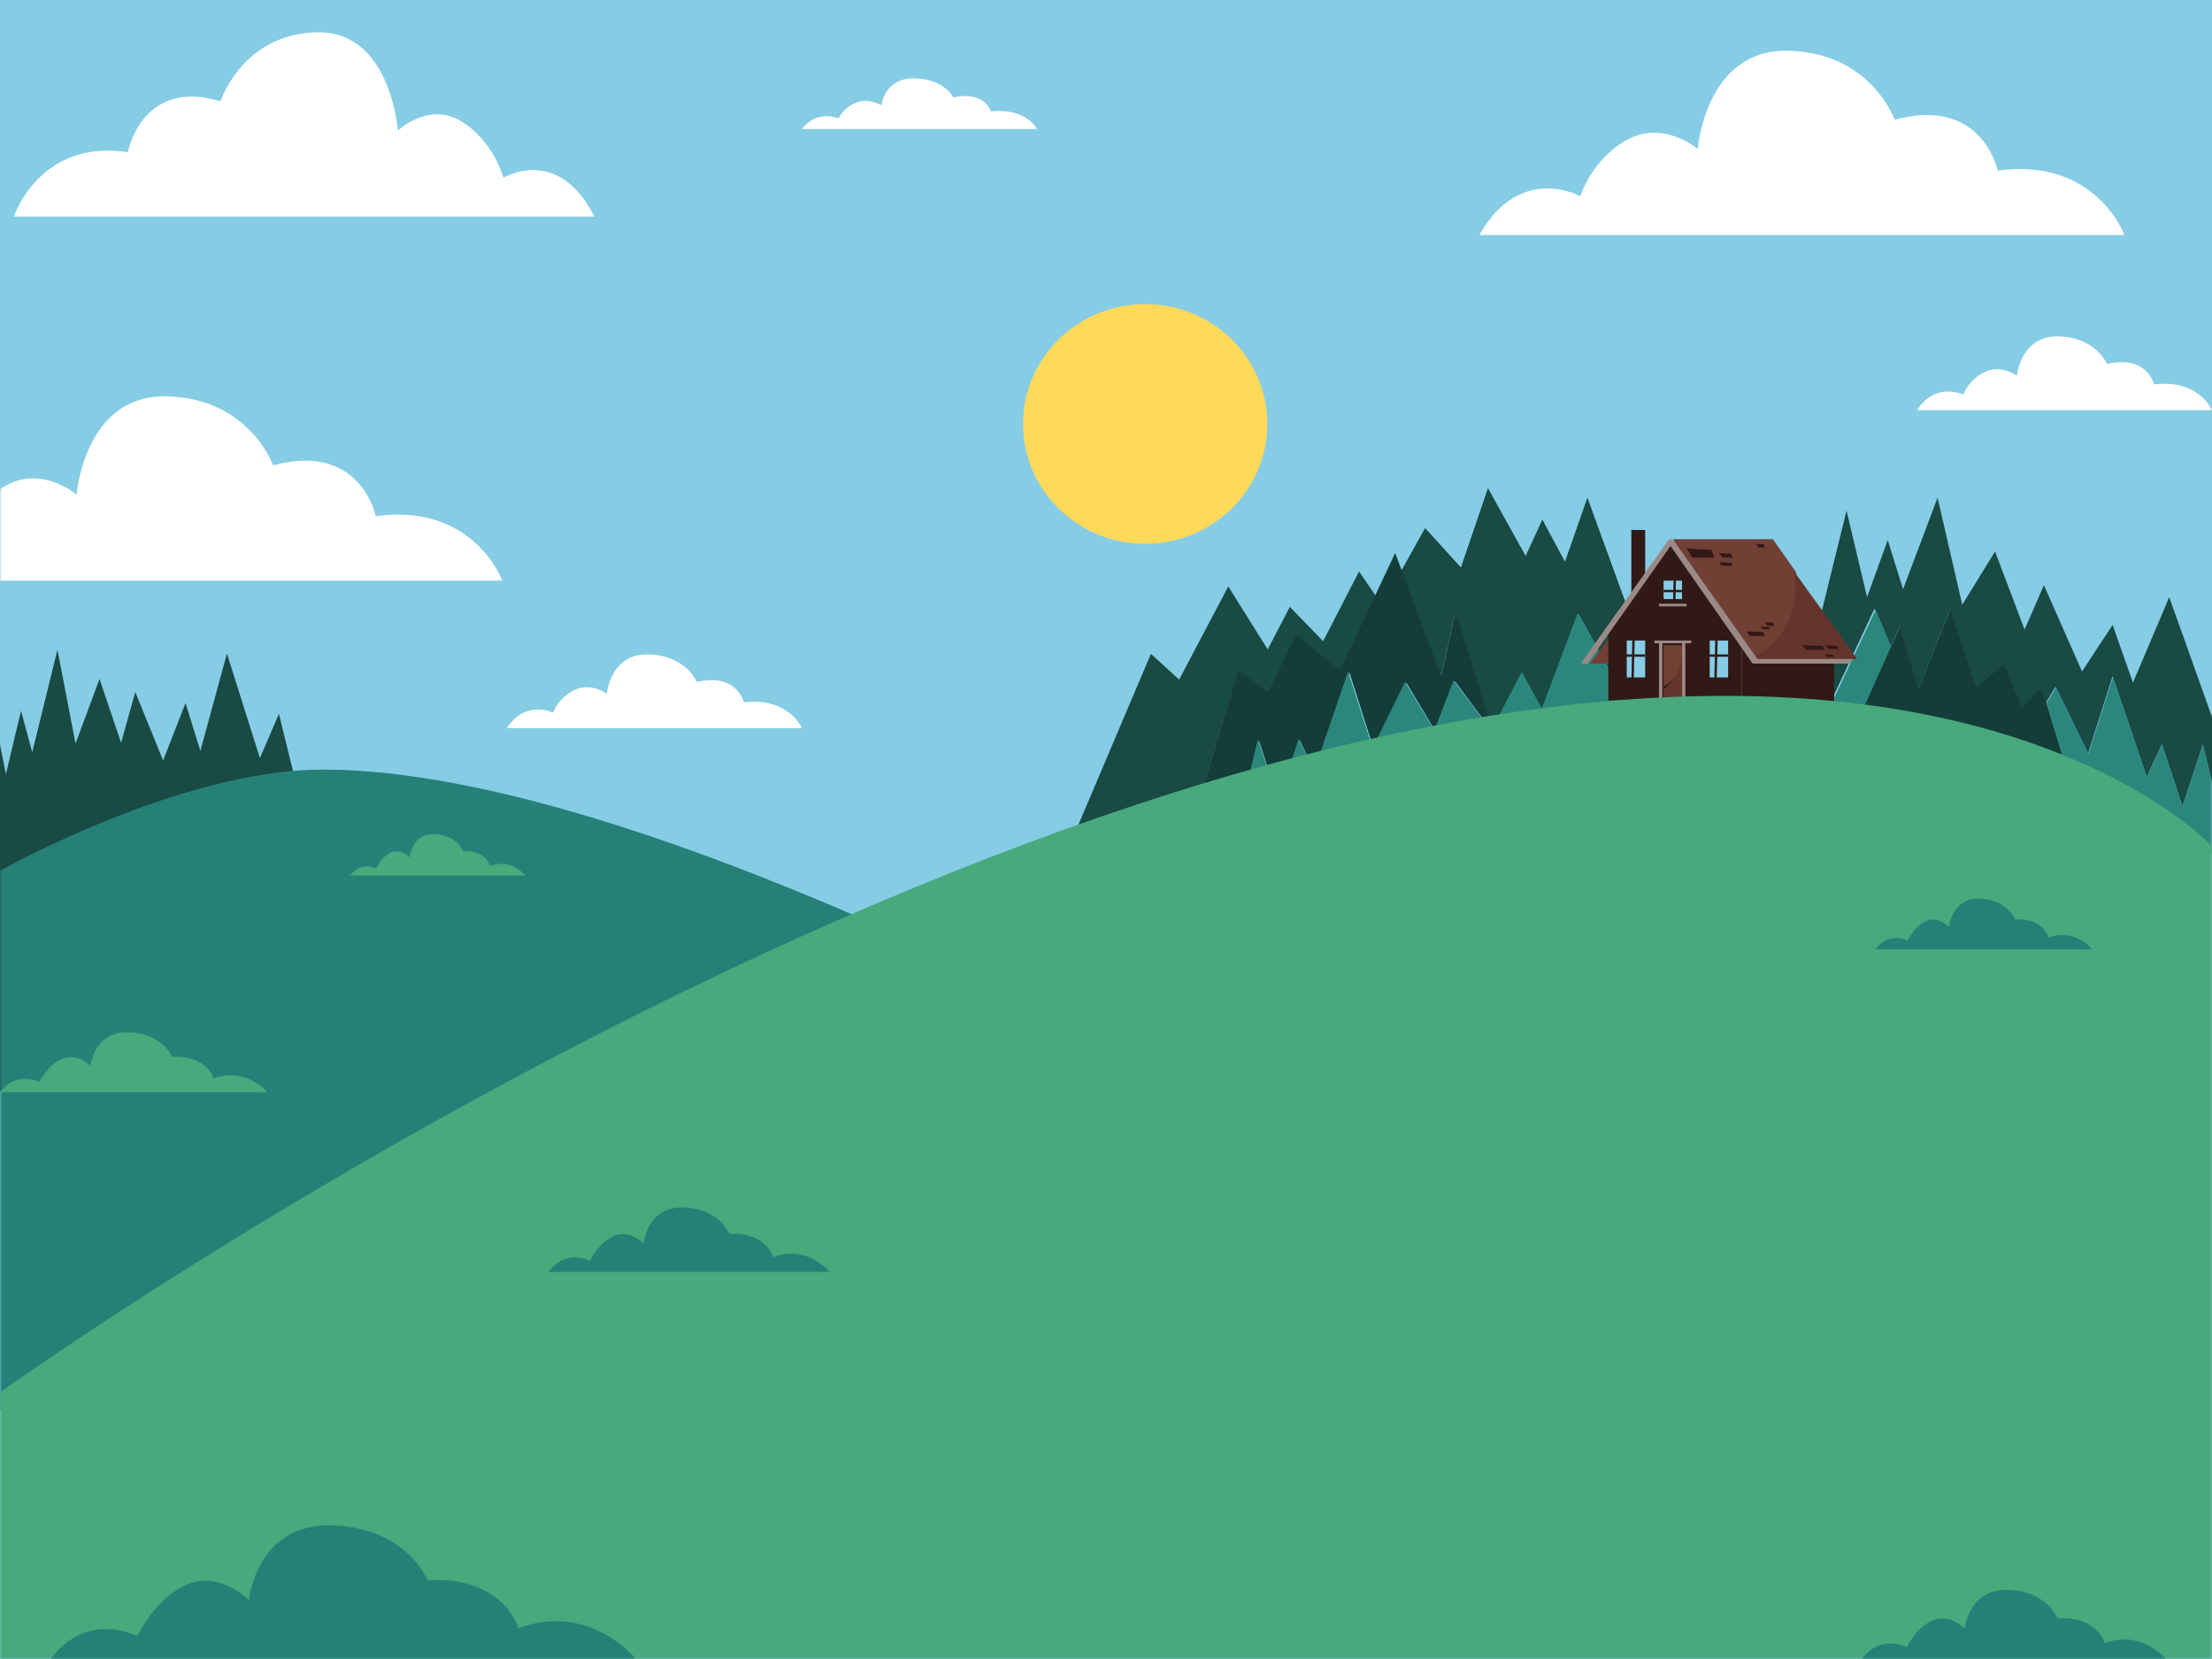 <?xml version="1.0" encoding="UTF-8"?>
<svg width="480px" height="360px" viewBox="0 0 480 360" version="1.1" xmlns="http://www.w3.org/2000/svg" xmlns:xlink="http://www.w3.org/1999/xlink" style="background: #FFFFFF;">
    <!-- Generator: Sketch 48.2 (47327) - http://www.bohemiancoding.com/sketch -->
    <title>Forest</title>
    <desc>Created with Sketch.</desc>
    <defs>
        <polygon id="path-1" points="0.259 0.32 101 0.32 101 53.535 0.259 53.535"></polygon>
        <path d="M185.094,69.488 C185.094,107.711 143.707,138.697 92.651,138.697 C41.596,138.697 0.207,107.711 0.207,69.488 C0.207,31.264 41.596,0.279 92.651,0.279" id="path-3"></path>
        <polygon id="path-5" points="0 360 480 360 480 0 0 0"></polygon>
    </defs>
    <g id="备份" stroke="none" stroke-width="1" fill="none" fill-rule="evenodd">
        <g id="Forest">
            <g id="Page-1">
                <polygon id="Fill-1" fill="#86CCE5" points="0 360 480 360 480 0 0 0"></polygon>
                <polygon id="Fill-2" fill="#194A44" points="6.993 163.242 4.563 154.23 1.277 168.018 0 161.582 0 236.801 71.112 197.96 60.526 154.904 56.402 164.505 49.24 141.821 43.483 162.957 40.255 152.563 35.399 165.018 29.35 150.174 26.28 161.187 21.595 147.323 16.391 161.364 12.467 141"></polygon>
                <g id="Group-73">
                    <path d="M397.668,151.464 L406.777,132.057 L410.289,140.397 L412.201,136.092 C412.201,136.092 416.274,149.904 416.306,149.662 C416.337,149.419 423.246,132.056 423.246,132.056 L428.765,149.342 L434.921,144.265 L438.858,153.739 L443.077,149.342 L444.011,152.437 L446.057,149.011 L453.111,163.468 L458.43,146.746 L465.852,168.622 L469.144,161.478 L473.6,175 L478.012,161.564 L480,169.857 L480,155.593 L470.719,129.575 L462.847,148.141 L458.435,135.595 L451.795,145.71 L443.526,126.984 L439.329,136.618 L432.923,119.67 L425.809,131.227 L420.445,108 L412.96,127.868 L409.638,117.198 L405.145,129.575 L400.696,110.811 L393,142.041 L393.279,141.37 L397.668,151.464 Z" id="Fill-3" fill="#194A44"></path>
                    <polygon id="Fill-5" fill="#194A44" points="383.619 179 382 186 394 186"></polygon>
                    <g id="Group-9" transform="translate(379, 132)">
                        <mask id="mask-2" fill="white">
                            <use xlink:href="#path-1"></use>
                        </mask>
                        <g id="Clip-8"></g>
                        <polygon id="Fill-7" fill="#2B877C" mask="url(#mask-2)" points="101 53.535 101 37.877 99.019 29.637 94.621 42.986 90.18 29.552 86.897 36.65 79.5 14.914 74.198 31.529 67.166 17.163 65.128 20.567 71.144 40.414 19.145 36.389 31.517 8.607 28.016 0.32 18.938 19.602 14.563 9.572 14.285 10.239 0.259 43.861 5.203 46.977 15.602 53.535"></polygon>
                    </g>
                    <path d="M315.686,132.926 L323.878,159 L330.424,146.224 L334.807,154.283 L342.629,133.351 L352.356,150.894 L357,142.549 L344.467,108.081 L339.605,121.975 L334.695,112.812 L331.065,120.712 L322.888,106 L317.028,123.198 L309.254,114.641 L304,124.061 C306.724,131.287 312.52,146.684 312.558,146.968 C312.607,147.341 315.686,132.926 315.686,132.926" id="Fill-10" fill="#194A44"></path>
                    <path d="M315.686,132.926 L323.878,159 L330.424,146.224 L334.807,154.283 L342.629,133.351 L352.356,150.894 L357,142.549 L344.467,108.081 L339.605,121.975 L334.695,112.812 L331.065,120.712 L322.888,106 L317.028,123.198 L309.254,114.641 L304,124.061 C306.724,131.287 312.52,146.684 312.558,146.968 C312.607,147.341 315.686,132.926 315.686,132.926" id="Fill-10" fill="#194A44"></path>
                    <polygon id="Fill-12" fill="#194A44" points="273.612 155.563 279.644 143.202 289.079 150.935 299 129.984 294.914 124 287.116 139.139 279.892 131.69 275.092 140.928 266.529 127.257 255.878 147.468 249.744 141.884 234 179 258.615 179 267.148 150.935"></polygon>
                    <path d="M273.206,160.752 L277.624,174.209 L282.085,160.666 L285.385,167.821 L292.817,145.912 L298.144,162.659 L305.209,148.18 L311.569,158.836 L315.737,147.855 L323.948,158.88 L324,158.78 L315.812,132.591 C315.812,132.591 312.735,147.069 312.685,146.696 C312.648,146.41 306.854,130.944 304.132,123.687 C303.294,121.455 302.748,120 302.748,120 L300.703,124.346 L290.743,145.505 L281.271,137.695 L275.215,150.179 L268.726,145.505 L260.16,173.849 L258,181 L268.494,180.41 L273.206,160.752 Z" id="Fill-14" fill="#143D39"></path>
                    <path d="M438.847,153.492 L434.924,144.102 L428.787,149.132 L423.286,132 C423.286,132 416.401,149.21 416.369,149.451 C416.337,149.691 412.278,135.999 412.278,135.999 L410.373,140.268 L398,167.984 L450,172 L443.984,152.201 L443.052,149.132 L438.847,153.492 Z" id="Fill-16" fill="#143D39"></path>
                    <polygon id="Fill-18" fill="#2B877C" points="372 174.561 357.656 140.42 356.701 142.127 352.068 150.407 342.364 133 334.561 153.77 330.188 145.774 323.657 158.45 323.606 158.548 315.41 147.658 311.25 158.506 304.902 147.979 297.85 162.282 292.533 145.739 285.115 167.381 281.821 160.314 277.369 173.691 272.959 160.398 268.255 179.818 267 185 355.326 185"></polygon>
                    <g id="Group-22" transform="translate(164, 22)">
                        <mask id="mask-4" fill="white">
                            <use xlink:href="#path-3"></use>
                        </mask>
                        <g id="Clip-21"></g>
                        <path d="M160,69.488 C160,107.711 124.23,138.697 80.104,138.697 C35.978,138.697 0.207,107.711 0.207,69.488 C0.207,31.264 35.978,0.279 80.104,0.279 C124.23,0.279 160,31.264 160,69.488" id="Fill-20" mask="url(#mask-4)"></path>
                    </g>
                    <path d="M275,92 C275,106.359 263.136,118 248.501,118 C233.865,118 222,106.359 222,92 C222,77.641 233.865,66 248.501,66 C263.136,66 275,77.641 275,92" id="Fill-23" fill="#FFD95A"></path>
                    <mask id="mask-6" fill="white">
                        <use xlink:href="#path-5"></use>
                    </mask>
                    <g id="Clip-26"></g>
                    <polygon id="Fill-25" fill="#311915" mask="url(#mask-6)" points="354 131 357 131 357 115 354 115"></polygon>
                    <polygon id="Fill-27" fill="#713F34" mask="url(#mask-6)" points="351 136 351 144 345 144"></polygon>
                    <polygon id="Fill-28" fill="#311915" mask="url(#mask-6)" points="378 153 398 153 398 139 378 139"></polygon>
                    <polygon id="Fill-29" fill="#311915" mask="url(#mask-6)" points="378 152 349 152 349 137.104 362.63 118 378 137.104"></polygon>
                    <polygon id="Fill-30" fill="#9A8987" mask="url(#mask-6)" points="380.309 144 401.424 144 402 143.235 362.575 117 362 117.765"></polygon>
                    <polygon id="Fill-31" fill="#9A8987" mask="url(#mask-6)" points="362.418 117 363 117.765 344.52 144 343 144 362.035 117.203"></polygon>
                    <path d="M389.725,124.122 L384.695,117 L363,117 L381.364,143 C388.66,138.72 390.841,131.384 389.725,124.122" id="Fill-32" fill="#713F34" mask="url(#mask-6)"></path>
                    <path d="M403,143 L389.307,124 C390.416,131.072 388.249,138.215 381,142.382 L381.446,143 L403,143 Z" id="Fill-33" fill="#64352C" mask="url(#mask-6)"></path>
                    <polygon id="Fill-34" fill="#86CCE5" mask="url(#mask-6)" points="371 147 375 147 375 139 371 139"></polygon>
                    <polygon id="Fill-35" fill="#86CCE5" mask="url(#mask-6)" points="353 147 357 147 357 139 353 139"></polygon>
                    <polygon id="Fill-36" fill="#9A8987" mask="url(#mask-6)" points="365 152 365.728 152 365.728 139 365 139"></polygon>
                    <polygon id="Fill-37" fill="#9A8987" mask="url(#mask-6)" points="360 152 360.728 152 360.728 139 360 139"></polygon>
                    <polygon id="Fill-38" fill="#9A8987" mask="url(#mask-6)" points="359 139.583 367 139.583 367 139 359 139"></polygon>
                    <path d="M364.171,140 C364.714,143.557 363.789,147.616 361,149.584 L361,153 L365,153 L365,140 L364.171,140 Z" id="Fill-39" fill="#64352C" mask="url(#mask-6)"></path>
                    <path d="M364.821,140 L361,140 L361,149 C364.361,147.152 365.476,143.34 364.821,140" id="Fill-40" fill="#734035" mask="url(#mask-6)"></path>
                    <polygon id="Fill-41" fill="#86CCE5" mask="url(#mask-6)" points="361 130 365 130 365 126 361 126"></polygon>
                    <polygon id="Fill-42" fill="#311915" mask="url(#mask-6)" points="356.959 142 352 142 352.041 142.51 357 142.522"></polygon>
                    <polygon id="Fill-43" fill="#311915" mask="url(#mask-6)" points="354.199 139 354 148 354.511 148 354.722 139"></polygon>
                    <polygon id="Fill-44" fill="#311915" mask="url(#mask-6)" points="374.959 142 370 142 370.041 142.51 375 142.522"></polygon>
                    <polygon id="Fill-45" fill="#311915" mask="url(#mask-6)" points="372.199 139 372 148 372.511 148 372.722 139"></polygon>
                    <polygon id="Fill-46" fill="#311915" mask="url(#mask-6)" points="365.958 128 361 128 361.042 128.51 366 128.522"></polygon>
                    <polygon id="Fill-47" fill="#311915" mask="url(#mask-6)" points="363.199 124 363 133 363.511 133 363.722 124"></polygon>
                    <polygon id="Fill-48" fill="#9A8987" mask="url(#mask-6)" points="360 131.574 366 131.574 366 131 360 131"></polygon>
                    <polygon id="Fill-49" fill="#311915" mask="url(#mask-6)" points="371.43 119.348 366 119 367.179 121 372 121"></polygon>
                    <polygon id="Fill-50" fill="#311915" mask="url(#mask-6)" points="375.715 122.131 373 122 373.589 122.751 376 122.751"></polygon>
                    <polygon id="Fill-51" fill="#311915" mask="url(#mask-6)" points="375.61 120.174 373 120 373.806 121 376 121"></polygon>
                    <polygon id="Fill-52" fill="#311915" mask="url(#mask-6)" points="395.527 140.174 391 140 391.982 141 396 141"></polygon>
                    <polygon id="Fill-53" fill="#311915" mask="url(#mask-6)" points="397.81 142.1 396 142 396.392 142.574 398 142.574"></polygon>
                    <polygon id="Fill-54" fill="#311915" mask="url(#mask-6)" points="398.611 140.146 396 140 396.805 140.838 399 140.838"></polygon>
                    <polygon id="Fill-55" fill="#311915" mask="url(#mask-6)" points="382.621 137.174 379 137 379.786 138 383 138"></polygon>
                    <polygon id="Fill-56" fill="#311915" mask="url(#mask-6)" points="383.81 136.096 382 136 382.392 136.55 384 136.55"></polygon>
                    <polygon id="Fill-57" fill="#311915" mask="url(#mask-6)" points="384.741 135.14 383 135 383.537 135.804 385 135.804"></polygon>
                    <polygon id="Fill-58" fill="#311915" mask="url(#mask-6)" points="382.741 118.14 381 118 381.537 118.804 383 118.804"></polygon>
                    <path d="M0,188.953 C0,188.953 38.919,167.073 69.74,167 C155.502,166.797 317,267.612 317,267.612 L317,306 L0,306 L0,188.953 Z" id="Fill-59" fill="#258178" mask="url(#mask-6)"></path>
                    <path d="M480,183.63 C480,183.63 450.084,151.032 374.4,151 C210.264,150.929 0,302.155 0,302.155 L0,360 L480,360 L480,183.63 Z" id="Fill-60" fill="#47A97C" mask="url(#mask-6)"></path>
                    <path d="M437.262,199.511 C437.262,199.511 435.542,195.111 429.507,195.001 C423.471,194.892 422.916,201.161 422.916,201.161 C422.916,201.161 420.653,198.741 418.015,199.842 C415.377,200.941 413.956,204.131 413.956,204.131 C413.956,204.131 409.981,201.931 407,206 L454,206 C454,206 450.275,201.271 444.559,203.471 C444.559,203.471 443.45,199.181 437.262,199.511" id="Fill-61" fill="#258178" mask="url(#mask-6)"></path>
                    <path d="M411.143,25.978 C411.143,25.978 406.018,11.43 388.04,11.006 C370.062,10.581 368.411,32.339 368.411,32.339 C368.411,32.339 361.068,26.029 353.211,30.271 C345.351,34.511 342.932,42.582 342.932,42.582 C342.932,42.582 329.882,35.309 321,51 L461,51 C461,51 454.852,34.095 433.483,37.018 C433.483,37.018 430.221,20.812 411.143,25.978" id="Fill-62" fill="#FFFFFF" mask="url(#mask-6)"></path>
                    <path d="M47.872,21.979 C47.872,21.979 52.483,7.431 68.663,7.006 C84.844,6.583 86.331,28.339 86.331,28.339 C86.331,28.339 92.939,22.029 100.01,26.271 C107.083,30.512 109.261,38.583 109.261,38.583 C109.261,38.583 121.006,31.308 129,47 L3,47 C3,47 8.535,30.094 27.766,33.017 C27.766,33.017 30.702,16.813 47.872,21.979" id="Fill-63" fill="#FFFFFF" mask="url(#mask-6)"></path>
                    <path d="M151.208,147.991 C151.208,147.991 148.866,142.173 140.647,142.002 C132.428,141.833 131.674,150.535 131.674,150.535 C131.674,150.535 128.317,148.011 124.724,149.708 C121.131,151.404 120.026,154.633 120.026,154.633 C120.026,154.633 114.059,151.723 110,158 L174,158 C174,158 171.189,151.237 161.42,152.407 C161.42,152.407 159.929,145.925 151.208,147.991" id="Fill-64" fill="#FFFFFF" mask="url(#mask-6)"></path>
                    <path d="M206.838,21.119 C206.838,21.119 204.971,17.118 198.421,17.002 C191.873,16.885 191.271,22.868 191.271,22.868 C191.271,22.868 188.596,21.133 185.733,22.3 C182.871,23.465 181.989,25.685 181.989,25.685 C181.989,25.685 177.236,23.685 174,28 L225,28 C225,28 222.76,23.352 214.975,24.156 C214.975,24.156 213.788,19.698 206.838,21.119" id="Fill-65" fill="#FFFFFF" mask="url(#mask-6)"></path>
                    <path d="M457.208,78.991 C457.208,78.991 454.865,73.173 446.646,73.002 C438.427,72.833 437.673,81.535 437.673,81.535 C437.673,81.535 434.317,79.011 430.725,80.708 C427.133,82.404 426.026,85.633 426.026,85.633 C426.026,85.633 420.06,82.723 416,89 L480,89 C480,89 477.189,82.239 467.42,83.407 C467.42,83.407 465.928,76.925 457.208,78.991" id="Fill-66" fill="#FFFFFF" mask="url(#mask-6)"></path>
                    <path d="M92.773,342.892 C92.773,342.892 88.123,331.294 71.816,331.004 C55.507,330.714 54.009,347.241 54.009,347.241 C54.009,347.241 47.894,340.862 40.767,343.762 C33.638,346.661 29.801,355.071 29.801,355.071 C29.801,355.071 19.057,349.271 11,360 L138,360 C138,360 127.936,347.531 112.491,353.331 C112.491,353.331 109.495,342.023 92.773,342.892" id="Fill-67" fill="#258178" mask="url(#mask-6)"></path>
                    <path d="M446.496,351.152 C446.496,351.152 444.08,345.152 435.604,345.002 C427.13,344.852 426.351,353.402 426.351,353.402 C426.351,353.402 423.173,350.102 419.469,351.602 C415.764,353.101 413.77,357.451 413.77,357.451 C413.77,357.451 408.188,354.451 404,360 L470,360 C470,360 464.77,353.551 456.742,356.551 C456.742,356.551 455.186,350.701 446.496,351.152" id="Fill-68" fill="#258178" mask="url(#mask-6)"></path>
                    <path d="M100.467,184.69 C100.467,184.69 99.077,181.09 94.196,181.001 C89.317,180.911 88.869,186.04 88.869,186.04 C88.869,186.04 87.039,184.061 84.907,184.961 C82.773,185.86 81.626,188.47 81.626,188.47 C81.626,188.47 78.411,186.671 76,190 L114,190 C114,190 110.988,186.13 106.368,187.93 C106.368,187.93 105.471,184.421 100.467,184.69" id="Fill-69" fill="#47A97C" mask="url(#mask-6)"></path>
                    <path d="M37.345,229.331 C37.345,229.331 35.222,224.132 27.773,224.002 C20.325,223.872 19.642,231.281 19.642,231.281 C19.642,231.281 16.849,228.422 13.593,229.722 C10.338,231.021 8.585,234.791 8.585,234.791 C8.585,234.791 3.679,232.191 0,237 L58,237 C58,237 53.404,231.411 46.351,234.011 C46.351,234.011 44.982,228.941 37.345,229.331" id="Fill-70" fill="#47A97C" mask="url(#mask-6)"></path>
                    <path d="M158.276,267.741 C158.276,267.741 156.044,262.14 148.209,262.002 C140.376,261.861 139.657,269.841 139.657,269.841 C139.657,269.841 136.721,266.76 133.297,268.162 C129.872,269.561 128.029,273.621 128.029,273.621 C128.029,273.621 122.87,270.82 119,276 L180,276 C180,276 175.166,269.98 167.748,272.781 C167.748,272.781 166.308,267.321 158.276,267.741" id="Fill-71" fill="#258178" mask="url(#mask-6)"></path>
                    <path d="M0,126 L109,126 C109,126 102.865,109.095 81.545,112.018 C81.545,112.018 78.291,95.812 59.258,100.978 C59.258,100.978 54.144,86.43 36.209,86.006 C18.271,85.582 16.624,107.339 16.624,107.339 C16.624,107.339 9.298,101.029 1.459,105.271 C0.949,105.546 0.465,105.839 0,106.143 L0,126 Z" id="Fill-72" fill="#FFFFFF" mask="url(#mask-6)"></path>
                </g>
            </g>
        </g>
    </g>
</svg>